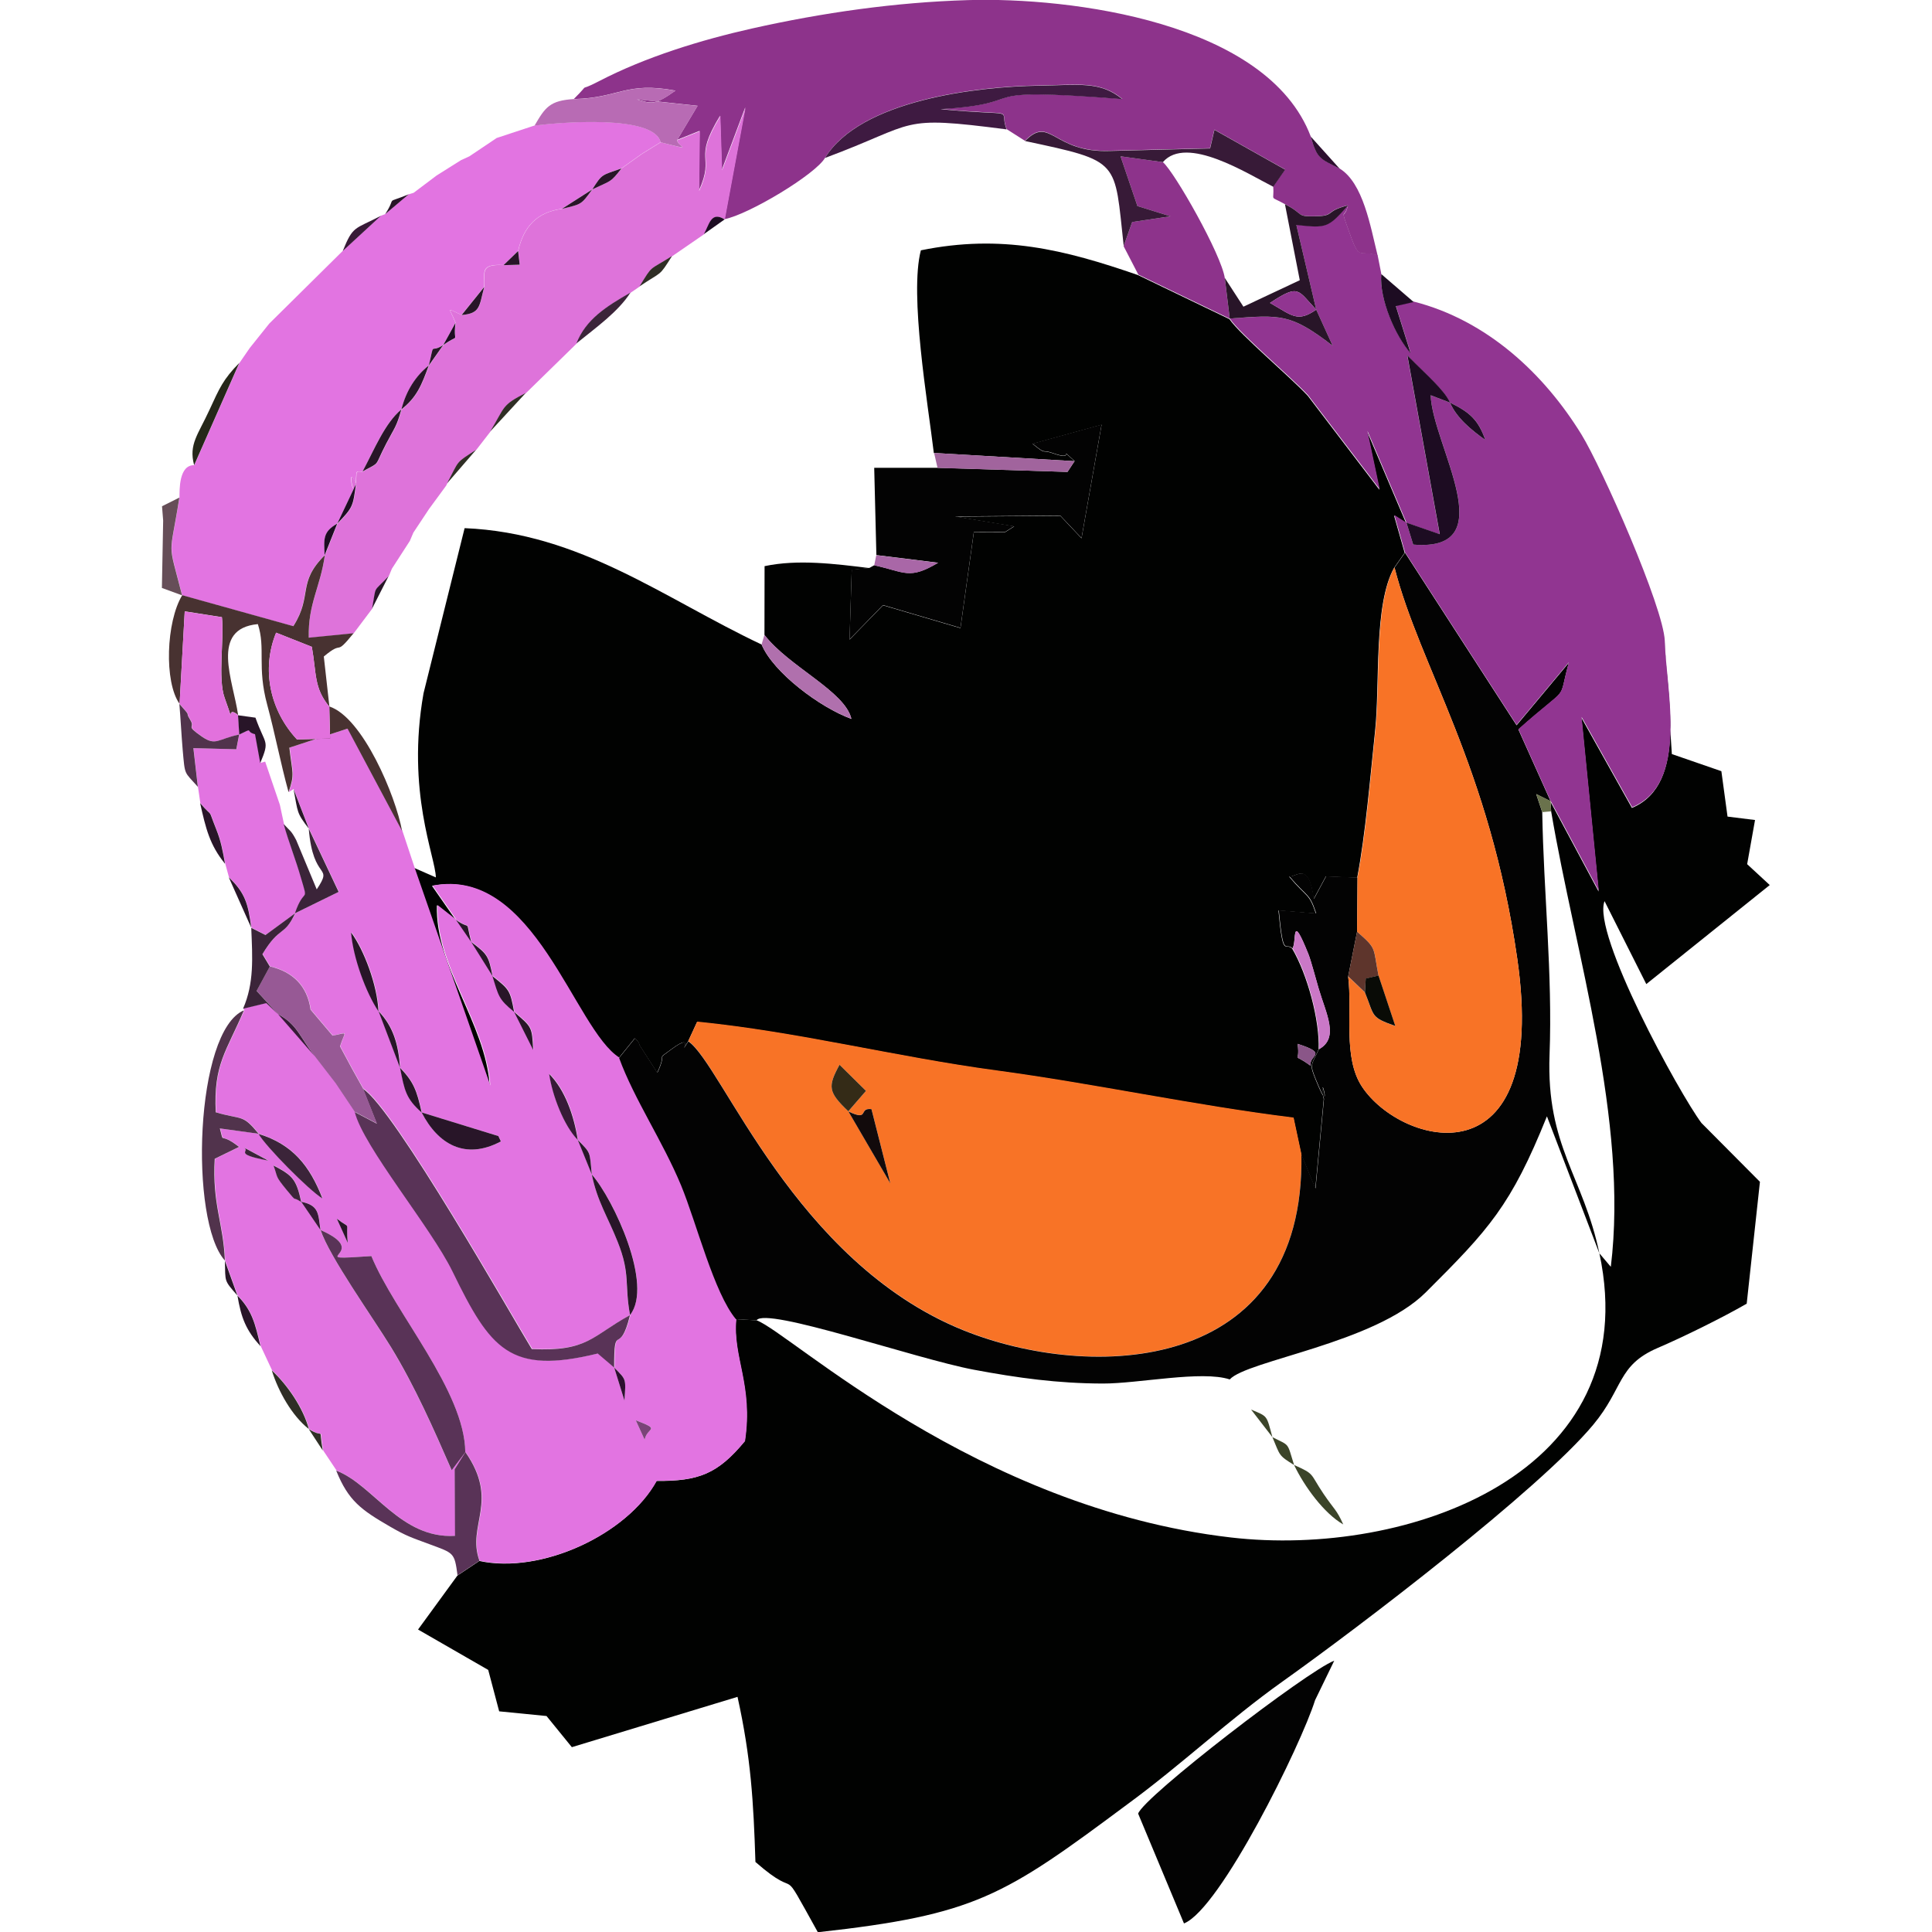 <?xml version="1.0" encoding="UTF-8"?>
<!DOCTYPE svg PUBLIC "-//W3C//DTD SVG 1.1//EN" "http://www.w3.org/Graphics/SVG/1.1/DTD/svg11.dtd">
<!-- Creator: CorelDRAW -->
<svg xmlns="http://www.w3.org/2000/svg" xml:space="preserve" width="16.933mm" height="16.933mm" style="shape-rendering:geometricPrecision; text-rendering:geometricPrecision; image-rendering:optimizeQuality; fill-rule:evenodd; clip-rule:evenodd"
viewBox="0 0 16.933 16.933"
 xmlns:xlink="http://www.w3.org/1999/xlink">
 <defs>
  <style type="text/css">
   <![CDATA[
    .fil0 {fill:#010201}
    .fil3 {fill:#030303}
    .fil25 {fill:#090B06}
    .fil24 {fill:#120A0B}
    .fil34 {fill:#191814}
    .fil14 {fill:#1D0C22}
    .fil36 {fill:#1D2315}
    .fil26 {fill:#252719}
    .fil35 {fill:#271713}
    .fil16 {fill:#281528}
    .fil37 {fill:#2B331D}
    .fil31 {fill:#2D0F2F}
    .fil29 {fill:#2F2E25}
    .fil23 {fill:#342B17}
    .fil12 {fill:#371A37}
    .fil19 {fill:#3B2439}
    .fil28 {fill:#3B4429}
    .fil10 {fill:#3E1A41}
    .fil8 {fill:#483231}
    .fil38 {fill:#492648}
    .fil15 {fill:#51334C}
    .fil7 {fill:#593357}
    .fil22 {fill:#5E352C}
    .fil21 {fill:#664E58}
    .fil32 {fill:#6A724C}
    .fil33 {fill:#7A4478}
    .fil30 {fill:#8A5688}
    .fil5 {fill:#8D338B}
    .fil4 {fill:#913591}
    .fil13 {fill:#975995}
    .fil17 {fill:#A1649D}
    .fil27 {fill:#A967A7}
    .fil18 {fill:#B070AD}
    .fil11 {fill:#B86BB4}
    .fil20 {fill:#CA78C7}
    .fil6 {fill:#DE73DA}
    .fil9 {fill:#E271DD}
    .fil1 {fill:#E274E1}
    .fil2 {fill:#F87326}
   ]]>
  </style>
 </defs>
 <g id="Capa_x0020_1">
  <path class="fil0" d="M11.373 9.149c0.278,0.09 0.095,0.095 0.114,0.192 -0.179,-0.131 -0.087,0.001 -0.114,-0.192zm-3.186 -5.179l1.231 0.072c-0.159,-0.142 0.025,0.007 -0.19,-0.069 -0.108,-0.038 -0.051,0.021 -0.178,-0.083l0.605 -0.167 -0.176 0.995 -0.186 -0.197 -0.921 0.007 0.517 0.086 -0.081 0.051 -0.273 0.001 -0.117 0.839 -0.679 -0.2 -0.293 0.301 0.019 -0.612 0.156 -0.015c-0.302,-0.037 -0.627,-0.079 -0.92,-0.017l-0.001 0.603c0.213,0.278 0.706,0.493 0.762,0.736 -0.276,-0.1 -0.686,-0.408 -0.787,-0.652 -0.856,-0.404 -1.587,-0.978 -2.603,-1.02l-0.36 1.447c-0.153,0.866 0.105,1.434 0.108,1.614l-0.192 -0.084 0.664 1.91c-0.036,-0.547 -0.48,-1.041 -0.463,-1.582l0.166 0.13 -0.209 -0.3c0.893,-0.176 1.241,1.26 1.638,1.508l0.139 -0.172c0.015,0.02 0.034,0.024 0.042,0.061l0.155 0.241c0.092,-0.199 -0.021,-0.099 0.124,-0.206 0.234,-0.174 0.034,0.103 0.147,-0.069l0.078 -0.169c0.885,0.088 1.742,0.308 2.621,0.427 0.874,0.118 1.716,0.303 2.606,0.414l0.068 0.318 0.124 0.301 0.074 -0.784c-0.051,-0.306 0.084,0.209 -0.068,-0.164 -0.06,-0.147 -0.045,-0.123 0.023,-0.272 0.01,-0.257 -0.099,-0.658 -0.232,-0.884 -0.063,-0.061 -0.08,0.096 -0.12,-0.334l0.328 0.027c-0.062,-0.184 -0.069,-0.128 -0.235,-0.324 0.062,0.008 0.172,-0.141 0.215,0.197l0.107 -0.198 0.275 0.011c0.073,-0.381 0.115,-0.891 0.157,-1.288 0.044,-0.414 -0.014,-1.106 0.167,-1.429l0.092 -0.131 -0.093 -0.326 0.106 0.067 -0.342 -0.804 0.108 0.511 -0.628 -0.824c-0.162,-0.173 -0.591,-0.533 -0.687,-0.672l-0.801 -0.386c-0.647,-0.224 -1.196,-0.361 -1.903,-0.217 -0.102,0.388 0.061,1.338 0.114,1.78z"/>
  <path class="fil0" d="M13.59 7.021l0.005 0.09c0.211,1.247 0.679,2.712 0.523,3.992l-0.1 -0.118c0.413,1.932 -1.682,2.67 -3.231,2.49 -2.236,-0.26 -3.857,-1.791 -4.155,-1.903l-0.181 -0.01c-0.032,0.334 0.15,0.578 0.076,1.07 -0.237,0.287 -0.404,0.35 -0.773,0.348 -0.258,0.47 -1.012,0.819 -1.553,0.701l-0.192 0.128 -0.345 0.473 0.615 0.354 0.096 0.363 0.415 0.041 0.222 0.273 1.452 -0.441c0.118,0.534 0.14,0.917 0.157,1.447 0.426,0.373 0.179,-0.048 0.547,0.616 1.382,-0.153 1.627,-0.313 2.711,-1.12 0.472,-0.345 0.889,-0.741 1.361,-1.077 0.675,-0.48 2.248,-1.679 2.724,-2.251 0.267,-0.321 0.211,-0.521 0.565,-0.673 0.215,-0.092 0.562,-0.262 0.78,-0.388l0.116 -1.068 -0.513 -0.516c-0.193,-0.258 -0.96,-1.657 -0.849,-1.944l0.366 0.727 1.082 -0.868 -0.198 -0.183 0.069 -0.387 -0.241 -0.03 -0.054 -0.398 -0.434 -0.15 -0.064 -0.986c0.011,0.436 0.215,1.249 -0.286,1.458l-0.443 -0.791 0.151 1.524 -0.423 -0.79z"/>
  <path class="fil1" d="M5.572 12.448c0.232,0.087 0.099,0.058 0.078,0.171l-0.078 -0.171zm-0.189 -0.463c0.108,0.109 0.103,0.094 0.09,0.289l-0.09 -0.289zm-2.573 -1.204c0.477,0.208 -0.197,0.272 0.445,0.228 0.204,0.498 0.818,1.183 0.823,1.718l-0.12 0.159c-0.158,-0.362 -0.323,-0.737 -0.532,-1.079 -0.16,-0.262 -0.541,-0.798 -0.617,-1.026zm0.142 -0.101c0.133,0.104 0.074,0.002 0.096,0.212l-0.096 -0.212zm-0.311 -0.147c0.159,0.031 0.148,0.106 0.169,0.248l-0.169 -0.248zm0.186 -0.03l0.126 0.177 -0.126 -0.177zm2.36 -0.21c0.192,0.218 0.543,0.97 0.335,1.231 -0.051,-0.269 0.004,-0.355 -0.108,-0.64 -0.087,-0.22 -0.18,-0.357 -0.227,-0.591zm-2.546 0.24c-0.089,-0.059 -0.026,0.017 -0.127,-0.105 -0.106,-0.129 -0.075,-0.105 -0.116,-0.215 0.166,0.087 0.2,0.12 0.243,0.319zm2.424 -0.543c0.117,0.12 0.102,0.099 0.123,0.303l-0.123 -0.303zm-2.931 0.064l0.218 0.117c-0.326,-0.061 -0.143,-0.081 -0.218,-0.117zm0.694 0.449c-0.117,-0.071 -0.496,-0.454 -0.56,-0.566 0.299,0.091 0.45,0.282 0.56,0.566zm0.869 -0.753l0.672 0.207 0.022 0.047c-0.312,0.166 -0.551,0.025 -0.694,-0.253zm1.369 0.239c-0.12,-0.12 -0.225,-0.388 -0.251,-0.579 0.14,0.14 0.218,0.363 0.251,0.579zm-1.558 -0.632c0.12,0.126 0.146,0.196 0.19,0.393 -0.139,-0.123 -0.151,-0.194 -0.19,-0.393zm-0.188 -0.495c0.126,0.13 0.175,0.285 0.188,0.495l-0.188 -0.495zm1.189 0.005c0.159,0.136 0.156,0.132 0.167,0.333l-0.167 -0.333zm-0.19 -0.314c0.15,0.119 0.155,0.125 0.19,0.314 -0.136,-0.113 -0.134,-0.134 -0.19,-0.314zm-0.187 -0.299c0.14,0.106 0.152,0.119 0.187,0.299l-0.187 -0.299zm-0.812 0.608c-0.111,-0.164 -0.224,-0.471 -0.24,-0.692 0.113,0.152 0.23,0.462 0.24,0.692zm0.68 -0.8c0.141,0.099 0.077,-0.022 0.133,0.193l-0.133 -0.193zm-1.47 -1.119l0.044 -0.028 0.134 0.346 0.262 0.555 -0.382 0.187c-0.096,0.209 -0.132,0.102 -0.286,0.358l0.065 0.108c0.205,0.048 0.329,0.175 0.357,0.379l0.193 0.228c0.143,-0.028 0.11,-0.049 0.065,0.094l0.106 0.197 0.097 0.174c0.269,0.167 1.316,2.015 1.48,2.281 0.495,0.023 0.527,-0.116 0.861,-0.298 -0.095,0.381 -0.142,0.04 -0.139,0.46l-0.144 -0.123c-0.77,0.188 -0.94,-0.034 -1.273,-0.719 -0.189,-0.387 -0.783,-1.094 -0.857,-1.399l-0.168 -0.251 -0.183 -0.237 -0.32 -0.367 -0.105 -0.099 -0.204 0.049 0.008 0.017c-0.153,0.36 -0.268,0.47 -0.247,0.894 0.238,0.069 0.232,0.012 0.376,0.188l-0.34 -0.047c0.04,0.152 -0.013,0.021 0.168,0.162l-0.213 0.104c-0.023,0.402 0.076,0.559 0.089,0.894l0.11 0.305c0.128,0.132 0.153,0.241 0.202,0.444l0.099 0.212c0.138,0.128 0.276,0.33 0.325,0.514 0.15,0.095 0.081,-0.044 0.123,0.188l0.118 0.177c0.324,0.124 0.562,0.599 1.039,0.571l-0.003 -0.583 0.094 -0.151c0.304,0.435 0.01,0.637 0.123,0.952 0.541,0.118 1.295,-0.231 1.553,-0.701 0.369,0.003 0.535,-0.061 0.773,-0.348 0.074,-0.492 -0.109,-0.736 -0.076,-1.07 -0.192,-0.229 -0.345,-0.844 -0.48,-1.171 -0.161,-0.39 -0.411,-0.755 -0.544,-1.119 -0.397,-0.247 -0.745,-1.684 -1.638,-1.508l0.209 0.3 -0.166 -0.13c-0.017,0.541 0.426,1.036 0.463,1.582l-0.664 -1.91 -0.107 -0.322 -0.478 -0.897 -0.51 0.167c0.026,0.225 0.049,0.229 -0.007,0.39z"/>
  <path class="fil2" d="M7.435 9.74c0.19,0.092 0.085,-0.035 0.203,-0.02l0.165 0.65 -0.368 -0.631zm0 0c-0.178,-0.171 -0.181,-0.216 -0.077,-0.408l0.232 0.229 -0.155 0.179zm-1.402 -0.615c0.297,0.205 0.931,1.931 2.405,2.53 1.116,0.454 3.005,0.398 2.968,-1.542l-0.068 -0.318c-0.89,-0.111 -1.732,-0.296 -2.606,-0.414 -0.879,-0.118 -1.736,-0.339 -2.621,-0.427l-0.078 0.169z"/>
  <path class="fil3" d="M12.222 4.973c0.222,0.872 0.833,1.74 1.076,3.429 0.286,1.99 -1.017,1.643 -1.361,1.122 -0.169,-0.256 -0.083,-0.66 -0.121,-0.966l0.078 -0.391 0.004 -0.476 -0.275 -0.011 -0.107 0.198c-0.043,-0.338 -0.153,-0.189 -0.215,-0.197 0.166,0.195 0.173,0.139 0.235,0.324l-0.328 -0.027c0.04,0.43 0.057,0.273 0.12,0.334 0.039,-0.061 -0.015,-0.333 0.139,0.05 0.023,0.057 0.07,0.235 0.089,0.299 0.066,0.225 0.184,0.436 0.003,0.535 -0.068,0.149 -0.083,0.124 -0.023,0.272 0.152,0.373 0.017,-0.142 0.068,0.164l-0.074 0.784 -0.124 -0.301c0.037,1.939 -1.852,1.995 -2.968,1.542 -1.475,-0.599 -2.108,-2.325 -2.405,-2.53 -0.113,0.172 0.087,-0.105 -0.147,0.069 -0.145,0.108 -0.032,0.007 -0.124,0.206l-0.155 -0.241c-0.008,-0.037 -0.028,-0.041 -0.042,-0.061l-0.139 0.172c0.133,0.364 0.382,0.728 0.544,1.119 0.135,0.328 0.288,0.942 0.48,1.171l0.181 0.01c0.079,-0.122 1.393,0.337 1.905,0.433 0.385,0.072 0.733,0.12 1.129,0.121 0.312,0.001 0.868,-0.117 1.113,-0.036 0.151,-0.167 1.269,-0.316 1.717,-0.762 0.555,-0.553 0.748,-0.761 1.063,-1.544l0.46 1.202c-0.14,-0.674 -0.467,-0.939 -0.437,-1.741 0.027,-0.711 -0.052,-1.418 -0.064,-2.126l-0.053 -0.159 0.126 0.062 -0.282 -0.628c0.47,-0.417 0.339,-0.216 0.442,-0.585l-0.458 0.548 -0.978 -1.513 -0.092 0.131z"/>
  <path class="fil4" d="M12.709 3.529c0.178,0.086 0.249,0.154 0.309,0.327 -0.121,-0.085 -0.255,-0.196 -0.309,-0.327zm0 0l-0.17 -0.065c0.017,0.44 0.647,1.375 -0.153,1.309l-0.059 -0.191 0.291 0.101 -0.284 -1.567c0.176,0.178 0.325,0.304 0.374,0.414zm-1.173 -0.815l0.144 0.316c-0.368,-0.282 -0.452,-0.271 -0.902,-0.238 0.096,0.139 0.525,0.5 0.687,0.672l0.628 0.824 -0.108 -0.511 0.342 0.804 -0.106 -0.067 0.093 0.326 0.978 1.513 0.458 -0.548c-0.103,0.37 0.028,0.168 -0.442,0.585l0.282 0.628 0.423 0.79 -0.151 -1.524 0.443 0.791c0.502,-0.209 0.297,-1.022 0.286,-1.458 -0.012,-0.297 -0.551,-1.518 -0.731,-1.81 -0.325,-0.528 -0.825,-1 -1.47,-1.164l-0.156 0.036 0.129 0.412c-0.134,-0.151 -0.276,-0.473 -0.257,-0.693l-0.032 -0.162c-0.174,-0.054 -0.153,0.067 -0.256,-0.224 -0.074,-0.209 -0.032,-0.08 -0.004,-0.216 -0.177,0.201 -0.19,0.2 -0.453,0.172l0.174 0.742z"/>
  <path class="fil1" d="M4.351 1.211l-0.237 0.159 -0.074 0.034 -0.213 0.134 -0.202 0.152 -0.044 0.013 -0.206 0.174 -0.037 0.014 -0.335 0.309 -0.643 0.636 -0.171 0.214 -0.091 0.132 -0.395 0.895c-0.137,-0.003 -0.129,0.219 -0.13,0.284 -0.087,0.55 -0.104,0.351 0.024,0.857l0.972 0.271c0.172,-0.269 0.03,-0.379 0.276,-0.622 -0.006,-0.147 -0.014,-0.207 0.111,-0.278l0.163 -0.344c-0.088,-0.235 -0.012,0.261 0.004,-0.096 0.001,-0.028 0.037,-0.012 0.055,-0.017 0.105,-0.199 0.193,-0.421 0.34,-0.544 0.043,-0.164 0.127,-0.294 0.24,-0.385 0.055,-0.226 0.004,-0.1 0.127,-0.18l0.107 -0.194c-0.055,-0.14 -0.087,-0.131 0.053,-0.069l0.198 -0.246c0.01,-0.122 -0.047,-0.203 0.17,-0.191l0.128 -0.124c0.048,-0.216 0.168,-0.34 0.383,-0.369l0.267 -0.171c0.089,-0.138 0.079,-0.121 0.256,-0.184l0.177 -0.126 0.166 -0.103c-0.06,-0.244 -0.879,-0.175 -1.105,-0.146l-0.334 0.11z"/>
  <path class="fil5" d="M5.032 0.868c0.397,-0.01 0.451,-0.155 0.888,-0.074 -0.171,0.121 -0.203,0.121 -0.338,0.076l0.532 0.057 -0.178 0.298 0.195 -0.078 -0.006 0.524c0.147,-0.322 -0.059,-0.253 0.186,-0.657l0.015 0.475 0.206 -0.549 -0.182 0.981c0.213,-0.041 0.8,-0.394 0.882,-0.539 0.312,-0.508 1.337,-0.625 1.873,-0.633 0.348,-0.005 0.536,-0.043 0.732,0.118 -1.416,-0.111 -0.731,0.035 -1.592,0.088 0.712,0.068 0.503,-0.023 0.578,0.177l0.16 0.102c0.224,-0.23 0.245,0.106 0.744,0.087l0.878 -0.022 0.038 -0.163 0.62 0.349 -0.104 0.15c0.011,0.138 -0.039,0.075 0.102,0.154 0.172,0.086 0.091,0.11 0.267,0.106 0.18,-0.004 0.074,-0.043 0.286,-0.096 -0.028,0.136 -0.07,0.007 0.004,0.216 0.102,0.29 0.082,0.169 0.256,0.224 -0.063,-0.255 -0.126,-0.635 -0.333,-0.762 -0.17,-0.087 -0.197,-0.084 -0.253,-0.281 -0.381,-1.004 -2.105,-1.222 -3.004,-1.195 -0.636,0.019 -1.274,0.11 -1.894,0.249 -0.446,0.1 -0.933,0.25 -1.341,0.462 -0.211,0.11 -0.051,-0.012 -0.219,0.155z"/>
  <path class="fil2" d="M11.898 7.69l-0.004 0.476c0.177,0.154 0.139,0.132 0.188,0.385l0.147 0.442c-0.221,-0.079 -0.181,-0.082 -0.266,-0.294l-0.147 -0.141c0.038,0.306 -0.048,0.71 0.121,0.966 0.344,0.521 1.647,0.868 1.361,-1.122 -0.243,-1.689 -0.854,-2.557 -1.076,-3.429 -0.181,0.323 -0.123,1.015 -0.167,1.429 -0.042,0.397 -0.083,0.908 -0.157,1.288z"/>
  <path class="fil6" d="M5.937 1.226c-0.012,0.054 0.176,0.104 -0.146,0.021l-0.166 0.103 -0.177 0.126c-0.1,0.128 -0.09,0.103 -0.256,0.184 -0.1,0.138 -0.092,0.126 -0.267,0.171 -0.215,0.028 -0.335,0.153 -0.383,0.369l0.014 0.121 -0.141 0.003c-0.217,-0.012 -0.16,0.07 -0.17,0.191 -0.045,0.166 -0.029,0.232 -0.198,0.246 -0.141,-0.062 -0.109,-0.071 -0.053,0.069 -0.025,0.199 0.051,0.081 -0.107,0.194l-0.127 0.18c-0.063,0.172 -0.105,0.278 -0.24,0.385 -0.044,0.157 -0.059,0.158 -0.133,0.3 -0.112,0.215 -0.043,0.153 -0.207,0.244 -0.019,0.005 -0.054,-0.011 -0.055,0.017 -0.015,0.357 -0.091,-0.139 -0.004,0.096 -0.025,0.194 -0.027,0.204 -0.163,0.344l-0.111 0.278c-0.039,0.282 -0.148,0.423 -0.141,0.723l0.393 -0.039 0.164 -0.218c0.04,-0.218 0.002,-0.133 0.144,-0.283l0.028 -0.067 0.157 -0.243 0.031 -0.073 0.138 -0.208 0.149 -0.203 0.01 -0.02c0.112,-0.211 0.069,-0.174 0.255,-0.295l0.124 -0.16c0.133,-0.221 0.096,-0.227 0.311,-0.337l0.444 -0.434c0.083,-0.213 0.264,-0.326 0.474,-0.446l0.079 -0.054c0.12,-0.194 0.074,-0.133 0.285,-0.266l0.279 -0.192c0.046,-0.078 0.06,-0.206 0.182,-0.129l0.182 -0.981 -0.206 0.549 -0.015 -0.475c-0.245,0.404 -0.039,0.334 -0.186,0.657l0.006 -0.524 -0.195 0.078z"/>
  <path class="fil3" d="M9.418 4.042l-0.062 0.094 -1.139 -0.036 -0.555 0 0.019 0.765 0.541 0.067c-0.254,0.15 -0.287,0.082 -0.56,0.022l-0.041 0.023 -0.156 0.015 -0.019 0.612 0.293 -0.301 0.679 0.2 0.117 -0.839 0.273 -0.001 0.081 -0.051 -0.517 -0.086 0.921 -0.007 0.186 0.197 0.176 -0.995 -0.605 0.167c0.127,0.103 0.07,0.045 0.178,0.083 0.215,0.076 0.031,-0.073 0.19,0.069z"/>
  <path class="fil3" d="M9.975 15.895l0.402 0.963c0.32,-0.128 1.028,-1.569 1.149,-1.957l0.168 -0.346c-0.235,0.089 -1.672,1.194 -1.719,1.341z"/>
  <path class="fil1" d="M2.097 6.438l-0.025 0.129 -0.376 -0.01 0.039 0.339 0.021 0.143c0.126,0.147 0.058,0.019 0.141,0.229 0.042,0.105 0.058,0.194 0.077,0.301l0.033 0.12c0.143,0.137 0.17,0.23 0.197,0.442l0.125 0.063 0.259 -0.19c0.082,-0.242 0.122,-0.074 0.052,-0.312 -0.046,-0.157 -0.106,-0.304 -0.151,-0.47l-0.036 -0.168 -0.129 -0.379 -0.04 0.011 -0.046 -0.253c-0.095,-0.024 0.002,-0.063 -0.138,0.003z"/>
  <path class="fil7" d="M3.109 9.745c0.074,0.304 0.668,1.012 0.857,1.399 0.333,0.684 0.503,0.907 1.273,0.719l0.144 0.123c-0.002,-0.42 0.045,-0.079 0.139,-0.46 -0.334,0.182 -0.366,0.321 -0.861,0.298 -0.164,-0.267 -1.211,-2.115 -1.48,-2.281l0.121 0.305 -0.194 -0.102z"/>
  <path class="fil5" d="M9.848 2.158l0.129 0.249 0.801 0.386 -0.043 -0.354c-0.028,-0.205 -0.442,-0.933 -0.543,-1.018l-0.371 -0.051 0.148 0.436 0.29 0.09 -0.336 0.05 -0.075 0.212z"/>
  <path class="fil8" d="M2.886 6.193l0.007 0.28 -0.29 0.008c-0.237,-0.254 -0.314,-0.615 -0.183,-0.936l0.313 0.124c0.042,0.235 0.017,0.36 0.153,0.524zm-1.289 -0.976c-0.141,0.232 -0.16,0.761 -0.023,0.952l0.045 -0.811 0.326 0.051c0.021,0.189 -0.038,0.537 0.024,0.708 0.107,0.296 -0.006,0.048 0.118,0.15 -0.043,-0.302 -0.25,-0.757 0.173,-0.797 0.07,0.214 -0.009,0.372 0.082,0.707 0.069,0.255 0.114,0.499 0.187,0.766 0.056,-0.161 0.033,-0.164 0.007,-0.39l0.51 -0.167 0.478 0.897c-0.056,-0.309 -0.345,-0.995 -0.637,-1.091l-0.049 -0.438c0.184,-0.155 0.085,0.012 0.261,-0.204l-0.393 0.039c-0.007,-0.3 0.102,-0.441 0.141,-0.723 -0.246,0.243 -0.104,0.352 -0.276,0.622l-0.972 -0.271z"/>
  <path class="fil7" d="M4.078 12.727c-0.005,-0.536 -0.619,-1.22 -0.823,-1.718 -0.642,0.044 0.032,-0.019 -0.445,-0.228 0.075,0.229 0.457,0.765 0.617,1.026 0.209,0.342 0.374,0.717 0.532,1.079l0.12 -0.159z"/>
  <path class="fil9" d="M1.574 6.169c0.119,0.133 0.041,0.055 0.094,0.138 0.052,0.082 -0.053,0.041 0.105,0.15 0.122,0.084 0.139,0.019 0.325,-0.019l-0.011 -0.17c-0.125,-0.102 -0.011,0.146 -0.118,-0.15 -0.062,-0.172 -0.003,-0.519 -0.024,-0.708l-0.326 -0.051 -0.045 0.811z"/>
  <path class="fil10" d="M7.232 1.384c0.826,-0.307 0.626,-0.375 1.59,-0.25 -0.075,-0.2 0.134,-0.109 -0.578,-0.177 0.86,-0.054 0.176,-0.199 1.592,-0.088 -0.195,-0.161 -0.384,-0.123 -0.732,-0.118 -0.536,0.008 -1.561,0.125 -1.873,0.633z"/>
  <path class="fil11" d="M5.032 0.868c-0.213,0.013 -0.253,0.071 -0.347,0.233 0.226,-0.029 1.046,-0.098 1.105,0.146 0.323,0.082 0.135,0.032 0.146,-0.021l0.178 -0.298 -0.532 -0.057c0.135,0.045 0.167,0.045 0.338,-0.076 -0.437,-0.081 -0.491,0.064 -0.888,0.074z"/>
  <path class="fil12" d="M9.848 2.158l0.075 -0.212 0.336 -0.05 -0.29 -0.09 -0.148 -0.436 0.371 0.051c0.208,-0.241 0.745,0.104 0.968,0.216l0.104 -0.15 -0.62 -0.349 -0.038 0.163 -0.878 0.022c-0.499,0.019 -0.521,-0.316 -0.744,-0.087 0.845,0.18 0.781,0.164 0.865,0.923z"/>
  <path class="fil13" d="M2.439 8.89c0.168,0.088 0.194,0.207 0.32,0.367l0.183 0.237 0.168 0.251 0.194 0.102 -0.121 -0.305 -0.097 -0.174 -0.106 -0.197c0.045,-0.142 0.079,-0.121 -0.065,-0.094l-0.193 -0.228c-0.028,-0.204 -0.152,-0.331 -0.357,-0.379l-0.116 0.214 0.19 0.206z"/>
  <path class="fil9" d="M2.886 6.193c-0.136,-0.164 -0.111,-0.29 -0.153,-0.524l-0.313 -0.124c-0.131,0.322 -0.054,0.682 0.183,0.936l0.29 -0.008 -0.007 -0.28z"/>
  <path class="fil7" d="M2.947 12.89c0.106,0.263 0.218,0.343 0.47,0.489 0.148,0.086 0.191,0.097 0.344,0.154 0.218,0.081 0.222,0.072 0.249,0.274l0.192 -0.128c-0.114,-0.315 0.18,-0.517 -0.123,-0.952l-0.094 0.151 0.003 0.583c-0.477,0.028 -0.715,-0.447 -1.039,-0.571z"/>
  <path class="fil14" d="M12.327 4.582l0.059 0.191c0.8,0.067 0.169,-0.869 0.153,-1.309l0.17 0.065c-0.049,-0.11 -0.198,-0.236 -0.374,-0.414l0.284 1.567 -0.291 -0.101z"/>
  <path class="fil15" d="M1.971 11.05c-0.013,-0.335 -0.112,-0.492 -0.089,-0.894l0.213 -0.104c-0.181,-0.141 -0.128,-0.009 -0.168,-0.162l0.34 0.047c-0.144,-0.175 -0.138,-0.119 -0.376,-0.188 -0.021,-0.423 0.094,-0.533 0.247,-0.894 -0.43,0.18 -0.48,1.848 -0.167,2.193z"/>
  <path class="fil16" d="M11.536 2.714c-0.164,0.114 -0.209,0.053 -0.405,-0.059 0.257,-0.17 0.241,-0.113 0.405,0.059zm-0.801 -0.276l0.043 0.354c0.45,-0.034 0.534,-0.044 0.902,0.238l-0.144 -0.316 -0.174 -0.742c0.264,0.028 0.277,0.028 0.453,-0.172 -0.211,0.053 -0.106,0.092 -0.286,0.096 -0.176,0.004 -0.095,-0.02 -0.267,-0.106l0.13 0.666 -0.494 0.232 -0.162 -0.25z"/>
  <polygon class="fil17" points="8.217,4.101 9.356,4.136 9.418,4.042 8.187,3.97 "/>
  <path class="fil18" d="M6.7 5.564l-0.025 0.084c0.101,0.244 0.511,0.552 0.787,0.652 -0.055,-0.242 -0.548,-0.457 -0.762,-0.736z"/>
  <path class="fil19" d="M2.586 8.004l0.382 -0.187 -0.262 -0.555c0.038,0.472 0.22,0.307 0.07,0.533l-0.18 -0.432c-0.046,-0.087 -0.05,-0.075 -0.11,-0.141 0.046,0.165 0.106,0.312 0.151,0.47 0.07,0.238 0.03,0.07 -0.052,0.312z"/>
  <path class="fil16" d="M3.696 9.751c0.143,0.278 0.382,0.419 0.694,0.253l-0.022 -0.047 -0.672 -0.207z"/>
  <path class="fil19" d="M2.202 8.131c0.011,0.266 0.026,0.486 -0.072,0.71l0.204 -0.049 0.105 0.099 -0.19 -0.206 0.116 -0.214 -0.065 -0.108c0.154,-0.256 0.19,-0.149 0.286,-0.358l-0.259 0.19 -0.125 -0.063z"/>
  <path class="fil15" d="M1.734 6.896l-0.039 -0.339 0.376 0.01 0.025 -0.129c-0.186,0.038 -0.203,0.103 -0.325,0.019 -0.158,-0.109 -0.053,-0.067 -0.105,-0.15 -0.052,-0.083 0.025,-0.005 -0.094,-0.138 0.011,0.129 0.018,0.273 0.029,0.401 0.021,0.233 0.011,0.188 0.132,0.325z"/>
  <path class="fil16" d="M5.522 11.525c0.207,-0.261 -0.144,-1.013 -0.335,-1.231 0.047,0.234 0.14,0.371 0.227,0.591 0.113,0.284 0.058,0.371 0.108,0.64z"/>
  <path class="fil20" d="M11.56 9.196c0.181,-0.099 0.063,-0.311 -0.003,-0.535 -0.019,-0.064 -0.066,-0.242 -0.089,-0.299 -0.154,-0.383 -0.1,-0.111 -0.139,-0.05 0.133,0.227 0.241,0.627 0.232,0.884z"/>
  <path class="fil21" d="M1.43 4.562l-0.011 0.591 0.177 0.065c-0.129,-0.505 -0.111,-0.306 -0.024,-0.857l-0.152 0.076 0.01 0.125z"/>
  <path class="fil22" d="M11.816 8.557l0.147 0.141 0.007 -0.121 0.112 -0.026c-0.05,-0.253 -0.011,-0.231 -0.188,-0.385l-0.078 0.391z"/>
  <path class="fil19" d="M2.826 10.504c-0.11,-0.284 -0.261,-0.475 -0.56,-0.566 0.064,0.112 0.443,0.495 0.56,0.566z"/>
  <path class="fil23" d="M7.435 9.74l0.155 -0.179 -0.232 -0.229c-0.104,0.192 -0.101,0.238 0.077,0.408z"/>
  <path class="fil14" d="M12.39 2.647l-0.284 -0.245c-0.018,0.22 0.123,0.542 0.257,0.693l-0.129 -0.412 0.156 -0.036z"/>
  <path class="fil24" d="M7.435 9.74l0.368 0.631 -0.165 -0.65c-0.118,-0.015 -0.013,0.111 -0.203,0.02z"/>
  <path class="fil25" d="M11.963 8.698c0.086,0.212 0.046,0.216 0.266,0.294l-0.147 -0.442 -0.112 0.026 -0.007 0.121z"/>
  <path class="fil26" d="M1.702 4.076l0.395 -0.895c-0.142,0.145 -0.172,0.218 -0.262,0.413 -0.099,0.216 -0.182,0.3 -0.134,0.481z"/>
  <path class="fil4" d="M11.536 2.714c-0.164,-0.172 -0.148,-0.229 -0.405,-0.059 0.196,0.112 0.241,0.173 0.405,0.059z"/>
  <path class="fil27" d="M7.68 4.867l-0.018 0.088c0.273,0.06 0.306,0.129 0.56,-0.022l-0.541 -0.067z"/>
  <path class="fil28" d="M11.342 12.84c0.09,0.188 0.262,0.424 0.431,0.521 -0.059,-0.132 -0.08,-0.131 -0.172,-0.267 -0.124,-0.183 -0.072,-0.171 -0.259,-0.254z"/>
  <path class="fil16" d="M3.317 8.864c-0.01,-0.23 -0.127,-0.54 -0.24,-0.692 0.017,0.221 0.13,0.528 0.24,0.692z"/>
  <path class="fil12" d="M5.064 9.991c-0.034,-0.216 -0.112,-0.439 -0.251,-0.579 0.027,0.19 0.131,0.458 0.251,0.579z"/>
  <path class="fil16" d="M2.097 6.438c0.139,-0.066 0.043,-0.027 0.138,-0.003l0.046 0.253c0.086,-0.206 0.044,-0.154 -0.042,-0.398l-0.153 -0.021 0.011 0.17z"/>
  <path class="fil16" d="M3.178 4.132c0.164,-0.091 0.095,-0.029 0.207,-0.244 0.074,-0.142 0.089,-0.143 0.133,-0.3 -0.146,0.123 -0.234,0.345 -0.34,0.544z"/>
  <path class="fil19" d="M5.052 3.01c0.175,-0.142 0.366,-0.277 0.474,-0.446 -0.21,0.121 -0.391,0.233 -0.474,0.446z"/>
  <path class="fil29" d="M2.707 12.525c-0.049,-0.184 -0.187,-0.386 -0.325,-0.514 0.058,0.186 0.178,0.399 0.325,0.514z"/>
  <path class="fil16" d="M1.972 7.569c-0.019,-0.107 -0.035,-0.197 -0.077,-0.301 -0.083,-0.209 -0.015,-0.082 -0.141,-0.229 0.05,0.224 0.084,0.366 0.217,0.53z"/>
  <path class="fil19" d="M2.64 10.534c-0.043,-0.199 -0.076,-0.232 -0.243,-0.319 0.041,0.109 0.009,0.085 0.116,0.215 0.101,0.122 0.037,0.045 0.127,0.105z"/>
  <path class="fil14" d="M12.709 3.529c0.055,0.132 0.189,0.242 0.309,0.327 -0.061,-0.173 -0.132,-0.241 -0.309,-0.327z"/>
  <path class="fil16" d="M2.283 11.799c-0.048,-0.203 -0.074,-0.313 -0.202,-0.444 0.033,0.197 0.075,0.303 0.202,0.444z"/>
  <path class="fil16" d="M3.696 9.751c-0.044,-0.197 -0.07,-0.267 -0.19,-0.393 0.039,0.199 0.051,0.27 0.19,0.393z"/>
  <path class="fil16" d="M3.518 3.588c0.135,-0.106 0.177,-0.212 0.24,-0.385 -0.114,0.091 -0.198,0.22 -0.24,0.385z"/>
  <path class="fil16" d="M4.506 8.869c-0.035,-0.189 -0.04,-0.195 -0.19,-0.314 0.055,0.179 0.053,0.201 0.19,0.314z"/>
  <path class="fil30" d="M11.373 9.149c0.026,0.193 -0.065,0.061 0.114,0.192 -0.018,-0.097 0.165,-0.103 -0.114,-0.192z"/>
  <path class="fil16" d="M3.506 9.358c-0.014,-0.21 -0.062,-0.364 -0.188,-0.495l0.188 0.495z"/>
  <path class="fil12" d="M3.004 2.2l0.335 -0.309c-0.231,0.121 -0.244,0.083 -0.335,0.309z"/>
  <path class="fil28" d="M11.342 12.84c-0.064,-0.205 -0.034,-0.164 -0.19,-0.244 0.069,0.162 0.05,0.158 0.19,0.244z"/>
  <path class="fil29" d="M5.605 2.51c0.204,-0.138 0.167,-0.079 0.285,-0.266 -0.21,0.133 -0.165,0.072 -0.285,0.266z"/>
  <path class="fil16" d="M2.202 8.131c-0.027,-0.212 -0.054,-0.305 -0.197,-0.442l0.197 0.442z"/>
  <path class="fil16" d="M4.046 2.761c0.168,-0.014 0.153,-0.08 0.198,-0.246l-0.198 0.246z"/>
  <path class="fil31" d="M11.741 1.478l-0.253 -0.281c0.055,0.197 0.082,0.194 0.253,0.281z"/>
  <path class="fil29" d="M4.297 3.781l0.311 -0.337c-0.215,0.11 -0.178,0.117 -0.311,0.337z"/>
  <path class="fil16" d="M4.506 8.869l0.167 0.333c-0.011,-0.202 -0.008,-0.197 -0.167,-0.333z"/>
  <path class="fil16" d="M5.191 1.66c0.167,-0.08 0.157,-0.056 0.256,-0.184 -0.177,0.063 -0.167,0.045 -0.256,0.184z"/>
  <path class="fil12" d="M2.809 10.781c-0.021,-0.142 -0.01,-0.216 -0.169,-0.248l0.169 0.248z"/>
  <polygon class="fil32" points="13.517,7.118 13.595,7.111 13.59,7.021 13.464,6.959 "/>
  <path class="fil14" d="M2.845 4.867l0.111 -0.278c-0.126,0.071 -0.118,0.132 -0.111,0.278z"/>
  <path class="fil14" d="M2.956 4.589c0.136,-0.14 0.138,-0.15 0.163,-0.344l-0.163 0.344z"/>
  <path class="fil28" d="M11.152 12.596c-0.053,-0.196 -0.039,-0.179 -0.187,-0.242l0.187 0.242z"/>
  <path class="fil16" d="M4.317 8.555c-0.035,-0.18 -0.047,-0.193 -0.187,-0.299l0.187 0.299z"/>
  <path class="fil29" d="M3.918 4.237l0.255 -0.295c-0.186,0.121 -0.143,0.084 -0.255,0.295z"/>
  <path class="fil31" d="M5.383 11.986l0.09 0.289c0.013,-0.195 0.018,-0.18 -0.09,-0.289z"/>
  <path class="fil14" d="M6.169 2.052l0.182 -0.129c-0.122,-0.077 -0.136,0.052 -0.182,0.129z"/>
  <path class="fil33" d="M5.572 12.448l0.078 0.171c0.021,-0.113 0.153,-0.083 -0.078,-0.171z"/>
  <path class="fil12" d="M2.758 9.257c-0.126,-0.16 -0.152,-0.279 -0.32,-0.367l0.32 0.367z"/>
  <path class="fil16" d="M2.081 11.355l-0.11 -0.305c0.005,0.191 -0.009,0.168 0.11,0.305z"/>
  <path class="fil16" d="M5.187 10.294c-0.02,-0.204 -0.005,-0.183 -0.123,-0.303l0.123 0.303z"/>
  <polygon class="fil16" points="4.413,2.324 4.555,2.32 4.541,2.2 "/>
  <path class="fil16" d="M4.924 1.831c0.175,-0.044 0.167,-0.033 0.267,-0.171l-0.267 0.171z"/>
  <path class="fil16" d="M3.261 5.334l0.144 -0.283c-0.142,0.151 -0.104,0.066 -0.144,0.283z"/>
  <path class="fil16" d="M2.707 7.263l-0.134 -0.346c0.039,0.205 0.024,0.204 0.134,0.346z"/>
  <path class="fil16" d="M3.376 1.877l0.206 -0.174c-0.222,0.091 -0.097,0.005 -0.206,0.174z"/>
  <path class="fil29" d="M2.829 12.713c-0.042,-0.232 0.027,-0.093 -0.123,-0.188l0.123 0.188z"/>
  <path class="fil16" d="M2.952 10.681l0.096 0.212c-0.021,-0.21 0.037,-0.108 -0.096,-0.212z"/>
  <path class="fil14" d="M3.885 3.024c0.158,-0.113 0.083,0.005 0.107,-0.194l-0.107 0.194z"/>
  <path class="fil19" d="M2.133 10.055c0.075,0.036 -0.108,0.056 0.218,0.117l-0.218 -0.117z"/>
  <path class="fil16" d="M4.13 8.256c-0.056,-0.215 0.009,-0.094 -0.133,-0.193l0.133 0.193z"/>
  <path class="fil16" d="M3.758 3.204l0.127 -0.18c-0.123,0.08 -0.072,-0.047 -0.127,0.18z"/>
  <polygon class="fil34" points="3.828,1.538 4.041,1.405 "/>
  <polygon class="fil19" points="2.942,9.494 2.758,9.257 "/>
  <polygon class="fil16" points="3.626,1.69 3.828,1.538 "/>
  <polygon class="fil29" points="2.947,12.89 2.829,12.713 "/>
  <polygon class="fil14" points="5.447,1.476 5.624,1.35 "/>
  <polygon class="fil26" points="3.759,4.459 3.908,4.257 "/>
  <polygon class="fil14" points="5.624,1.35 5.79,1.247 "/>
  <polygon class="fil35" points="2.451,7.055 2.322,6.676 "/>
  <polygon class="fil34" points="4.114,1.371 4.351,1.211 "/>
  <polygon class="fil16" points="3.109,9.745 2.942,9.494 "/>
  <polygon class="fil35" points="3.433,4.983 3.59,4.74 "/>
  <polygon class="fil36" points="2.189,3.05 2.36,2.836 "/>
  <polygon class="fil34" points="3.621,4.667 3.759,4.459 "/>
  <polygon class="fil37" points="10.965,12.354 10.779,12.089 "/>
  <polygon class="fil16" points="3.085,9.368 2.979,9.171 "/>
  <polygon class="fil38" points="2.915,9.077 2.721,8.849 "/>
  <polygon class="fil16" points="3.182,9.542 3.085,9.368 "/>
  <polygon class="fil16" points="2.952,10.681 2.826,10.504 "/>
 </g>
</svg>
